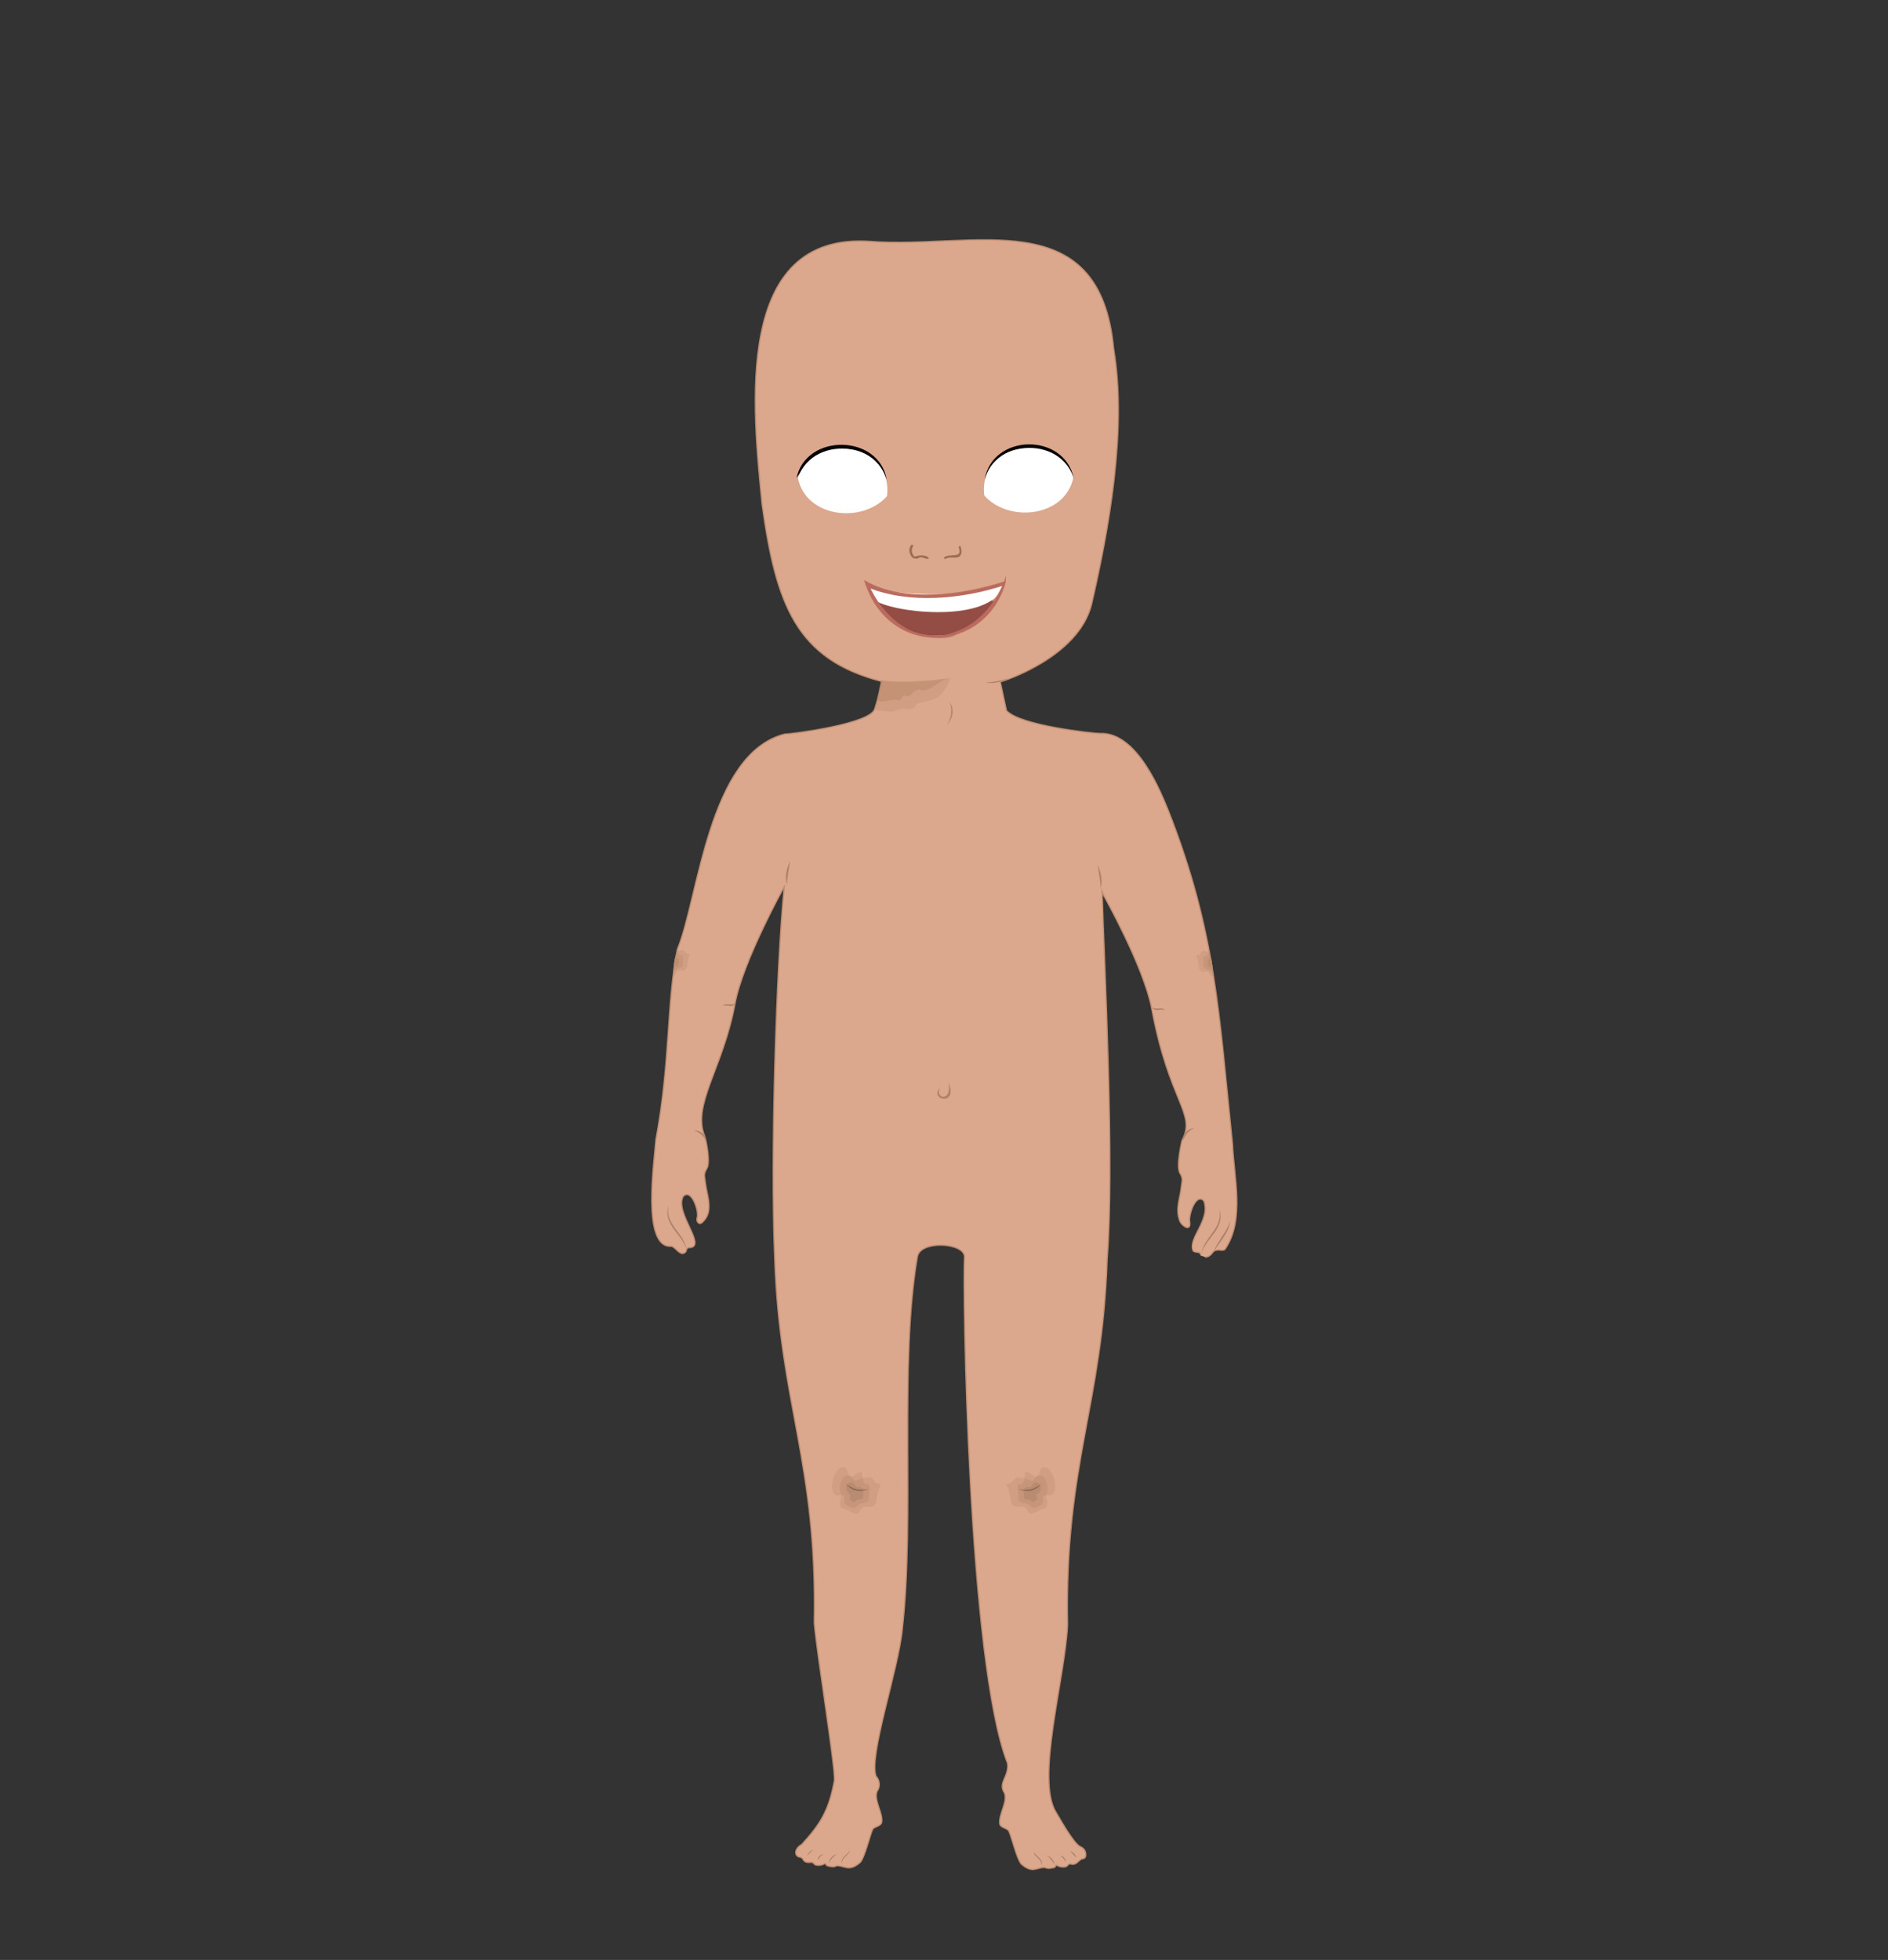 <?xml version="1.0" encoding="utf-8"?>
<!-- Generator: Adobe Illustrator 24.2.3, SVG Export Plug-In . SVG Version: 6.00 Build 0)  -->
<svg version="1.1" id="corps_x5F_2" xmlns="http://www.w3.org/2000/svg" xmlns:xlink="http://www.w3.org/1999/xlink" x="0px"
	 y="0px" viewBox="0 0 553 574" style="enable-background:new 0 0 553 574;" xml:space="preserve">
<rect x="0" y="0" width="553" height="574" fill="#333333" stroke="none"/>
<style type="text/css">
	.st0{fill:none;}
	.st1{fill:#AD8269;}
	.st2{fill:#DBA78D;stroke:#BE8D70;stroke-width:0.35;stroke-miterlimit:10;}
	.st3{opacity:0.31;fill:#BE8D70;}
	.st4{opacity:0.73;fill:#BE8D70;}
	.st5{fill:#BA7E73;}
	.st6{opacity:0.52;fill:#BE8D70;}
	.st7{opacity:0.43;fill:#A77E66;}
	.st8{fill:#856552;}
	.st9{opacity:0.34;fill:#BE8D70;}
	.st10{opacity:0.48;fill:#BE8D70;}
	.st11{fill:#BE8D70;}
	.st12{fill:#9B6E54;}
	.st13{fill:#040404;}
	.st14{fill:#FFFFFF;}
	.st15{fill:#944D45;}
	.st16{fill:#BB6B5D;stroke:#BB6B5D;stroke-width:0.5;stroke-miterlimit:10;}
</style>
<g id="cadre_8_">
	<rect x="0" class="st0" width="553" height="574"/>
</g>
<g id="corps_x5F_2_1_">
	<path class="st1" d="M197.5,365.3c-1.8-2.8-4.6-5.7-4.9-9C193.5,359.5,196.2,362.2,197.5,365.3z"/>
	<path class="st2" d="M353.1,368.2c2.1-0.3,1.8-2,3.4-2.1c1.2-0.1,1.5,0.3,2.3-0.2c5.9-8.6,2.6-21.2,2.2-31
		c-4-38.4-4.9-62.1-18.7-97.3c-2.1-5.1-9.1-23.3-20.1-22.8c-1.9,0-23.5-2.3-27.4-6.7l-1.8-8.4c0.9-0.2,22.8-7.2,26.7-22.6
		c5-21.5,10.5-51.3,6.5-74.9c-4-43.4-41.2-29.2-71.2-31.5c-40.5-2.9-34.5,49.4-31.8,76.9c4.1,29.6,10,45.5,35.1,52
		c-0.8,4.3-2.1,8-2.1,8c-1.1,4.4-24.5,7.4-26.4,7.4c-22.4,5.7-25.2,48.1-31.4,63c-3.2,15.8-2,32.8-6.3,55.8
		c-0.4,6-4.3,31.8,4.5,31.2c1.2,0,2.9,3.6,4.4,1.4c0-0.6,0.4-1.1,1-1c5.2-0.4-4.5-10.3-1.9-15c2.4-2.5,4.7,4.3,4.1,6.2
		c-0.4,1.1,0.6,2.4,1.6,1.3c3.4-3.1,1.2-7.9,0.8-11.6c-0.2-1.8-0.6-2.4,0.4-4c1.3-2-0.4-9.2-0.6-9.6c-3.8-9.1,5.5-20.1,8.9-38.8
		c2.3-12.4,14.4-34.2,14.4-34.2c-2.3,22.6-4.1,79.1-2.8,108.5c1.4,43.1,12.5,59.8,11.6,107.1c0.8,9.4,6.2,42.3,5.9,46.1
		c-1.6,8.7-4,12.7-9.6,18.8c-2.1,1.1-2.3,3.4-0.5,3.7c1.1,0.1,0.8,1.4,2.1,1.5c0.8,0.2,1.5-0.3,2,0.4c0.6,0.9,2.7,0.4,3.1,0
		c0.4-0.3,0.3,0.6,1.1,0.7c0.7,0.1,1.4,0.5,2.5-0.1c2.4,0,3.6,1.9,6.9-1c1.5-1.8,3.1-9.3,3.8-9.9c0.7-0.6,2.5-0.8,2.5-2.1
		c0.2-2.7-2.4-6.3-1.4-8.8c1-1.3,0.8-3.3-0.3-4.4c-2.2-6,6.6-31.3,7.7-43.1c3.7-32.4-1-77.4,4.4-109c0.8-4.9,13.4-4.2,13.8-0.2
		c-0.6,8.7,1,119.1,12.6,148.5c0.5,4-2.9,5.6-0.9,8.7c1,2.5-1.6,6.1-1.4,8.8c0,1.3,1.8,1.4,2.5,2.1c0.7,0.6,2.3,8,3.8,9.9
		c3.3,2.9,4.5,1,6.9,1c1.1,0.5,1.8,0.2,2.5,0.1c0.9-0.1,0.7-1.1,1.1-0.7c0.5,0.4,2.5,0.9,3.1,0c0.2-0.3,0.6-0.5,1-0.4
		c1.5,0.5,2.2-1.1,3.2-1.5c0.6,0,1-0.3,1.1-0.8c0.1-0.6,0.1-2.1-1.6-2.8c-2.1-1-6.5-9.2-7-9.9c-6.2-9.6,2.6-39.4,3.3-55
		c-0.9-47.3,10.2-64.1,11.6-107.1c2.2-28.2-0.8-85.8-1.5-107.8l0.5,1.3c0,0,11.6,20.6,14,32.9c5.2,28,13.2,30.8,8.9,38.8
		c-0.1,0.5-1.8,7.6-0.6,9.6c1,1.6,0.6,2.2,0.4,4c-0.3,3.2-1.7,6.2-0.6,9.5c0.3,1.7,3.5,4,3.1,0.8c-0.5-1.9,1.8-8.7,4.1-6.2
		c2.1,5.7-4.9,11-3.1,14.7c0.7,0.6,2.3,0,2.2,1.3"/>
	<path class="st1" d="M201.1,365.9c-1.5-4.7-7.2-7.4-5.2-13.1C194.5,358.5,200.3,360.9,201.1,365.9z"/>
	<path class="st1" d="M206.9,334.2c-0.8-1.5-2-2.7-3.7-3C205.1,330.8,206.8,332.5,206.9,334.2z"/>
	<path class="st1" d="M246.7,545.9c-0.8-2,1.7-2.6,2.2-4.1C248.8,543.5,246.3,543.9,246.7,545.9z"/>
	<path class="st1" d="M242.7,545.7c0.2-1.2,1.1-2.3,2.3-2.7C244.1,543.8,243.3,544.6,242.7,545.7z"/>
	<path class="st1" d="M239.5,544.8c0-0.9,0.7-1.6,1.6-1.8C240.4,543.5,240,544.1,239.5,544.8z"/>
	<path class="st1" d="M236.4,543.5c0.3-0.8,1-1.5,1.8-1.9C237.6,542.3,237,542.9,236.4,543.5z"/>
	<path class="st3" d="M256.3,207.1c-0.4,1.5,3.5,1,4,1.3c1.8,0.4,2.8-1,4.6-0.9c1.7,0.4,3.1,0.3,3.6-1.5c5.7-1.2,7.3-1.1,9.9-7.4
		c-3.7,0.5-16.8,1.5-20.4,0.7C257.9,199.3,256.9,204.8,256.3,207.1z"/>
	<path class="st4" d="M257.1,204.4c-0.4,2.3,4.5,0.1,5.5,0.6c1.4,0.8,1.4-1.1,2.2-1.4c2.2,1.6,2.7-2.7,5.3-1.4c3,0.2,5-3.3,8.1-3.6
		c-13.5,2.1-20.1,0.6-20.1,0.6S257.6,201.6,257.1,204.4z"/>
	<path class="st1" d="M288.6,199.9c2.2-0.1,4.4-0.5,6.6-1.2C293.2,199.8,290.8,200.3,288.6,199.9z"/>
	<path class="st1" d="M277.8,316.9c3,7.6-6.1,4.9-2.3,1.6C273.3,321.3,279,323.4,277.8,316.9z"/>
	<path class="st1" d="M231.4,252.2c-0.3,2.3-0.8,4.5-0.9,6.9C229.8,256.8,230.4,254.3,231.4,252.2z"/>
	<path class="st1" d="M321.5,253.3c1,2.1,1.5,4.6,0.9,6.9C322.3,257.8,321.8,255.6,321.5,253.3z"/>
	<path class="st1" d="M215.4,293.9c-0.9,1.4-2.6,0.2-3.7,0.7c0.1-0.2,0.3-0.3,0.5-0.4l0,0C213.3,294,214.3,294.4,215.4,293.9z"/>
	<path class="st1" d="M351.9,367.1c0.8-5,6.5-7.4,5.2-13.1C359.1,359.7,353.3,362.4,351.9,367.1z"/>
	<path class="st1" d="M355.5,366.5c1.2-3.2,3.9-5.8,4.9-9C360,360.9,357.3,363.7,355.5,366.5z"/>
	<path class="st1" d="M346.5,334.1c-0.1-1.8,1.3-3.7,3.2-3.6C348,331.1,347.1,332.5,346.5,334.1z"/>
	<path class="st1" d="M337.5,295.1c1.1,0.5,2.1,0.1,3.2,0.3l0,0c0.2,0.1,0.4,0.2,0.5,0.4C340.1,295.3,338.4,296.5,337.5,295.1z"/>
	<path class="st1" d="M305,546.4c0.4-2-2.2-2.4-2.2-4.1C303.3,543.7,305.9,544.4,305,546.4z"/>
	<path class="st1" d="M308.9,546.1c-0.6-1-1.3-1.9-2.3-2.7C307.8,543.8,308.8,544.9,308.9,546.1z"/>
	<path class="st1" d="M312.2,545.2c-0.5-0.7-1-1.2-1.6-1.8C311.5,543.6,312.2,544.4,312.2,545.2z"/>
	<path class="st1" d="M315.3,544c-0.7-0.6-1.3-1.2-1.8-1.9C314.3,542.4,315,543.1,315.3,544z"/>
	<path class="st5" d="M267.7,184.7c3.3,2.7,12.1,3.2,13.6-0.1C277,188.1,270.8,185.4,267.7,184.7L267.7,184.7z"/>
	<path class="st1" d="M278.1,205.6c1.5,2,1,4.8-0.6,6.6C278.6,210.3,279.1,207.8,278.1,205.6z"/>
	<path class="st3" d="M305.3,442c2.4-0.2,1.1-2.7,1.1-4.2c4.7,1.8,2.5-9.4-1.2-8c-0.9,0.6-0.5,2.6-1.9,2.6c-0.9,0-2.8-2.5-3.1-0.7
		c0.2,0.9-0.4,1.4-1.3,1.1c-1.4-0.7-1.8,0.5-2.6,1.4c-0.5,0.3-1.6,0.2-1.5,1c1,0.6,1,4.7,1.7,5.5c1.6,1.4,3.2-0.4,4.2,1.4
		C301.7,444.6,303.7,442.4,305.3,442z"/>
	<path class="st6" d="M305.5,440.1c0.3-0.7-0.6-1.9,0.4-2.2c0.3,0,0.6,0,0.7-0.4c0.9-3.4-1.4-7.9-4.2-3.7c-4.3-2.1-0.8,0.8-4.2,1
		c-0.2,0.2,0,4.3,0.2,4.7c1.5,1.3,2.3,0.2,3.5,1.7C302.6,442.2,304.9,441.1,305.5,440.1z"/>
	<path class="st7" d="M303.5,439.4c0.7-0.3-0.2-1.3,0.2-1.8c1.4-0.7,1.6-2.6,0.1-3.4c-1.2-0.6-1.4,1.1-2.1,1.4
		c-0.4,0.1-1.1-0.3-1.4,0.1c-0.1,0.5-0.9,0.3-0.5,0.9c0.3,0.4-0.1,1.9,0.3,2.3c0.5,0.5,1.6,0,2,0.6
		C302.3,440.3,303.1,439.6,303.5,439.4z"/>
	<path class="st8" d="M305,434.5c-1.4,2.1-4.5,2.8-6.6,1.5C300.6,436.8,303.2,436.2,305,434.5z"/>
	<path class="st3" d="M247.5,442c-2.4-0.2-1.1-2.7-1.1-4.2c-4.7,1.8-2.5-9.4,1.2-8c0.9,0.6,0.5,2.6,1.9,2.6c0.9,0,2.8-2.5,3.1-0.7
		c-0.2,0.9,0.4,1.4,1.3,1.1c1.4-0.7,1.8,0.5,2.6,1.4c0.5,0.3,1.6,0.2,1.5,1c-1,0.6-1,4.7-1.7,5.5c-1.6,1.4-3.2-0.4-4.2,1.4
		C251.1,444.6,249.1,442.4,247.5,442z"/>
	<path class="st6" d="M247.3,440.1c-0.3-0.7,0.6-1.9-0.4-2.2c-0.3,0-0.6,0-0.7-0.4c-0.9-3.4,1.4-7.9,4.2-3.7c4.3-2.1,0.8,0.8,4.2,1
		c0.2,0.2,0,4.3-0.2,4.7c-1.5,1.3-2.3,0.2-3.5,1.7C250.2,442.2,247.9,441.1,247.3,440.1z"/>
	<path class="st7" d="M249.2,439.4c-0.7-0.3,0.2-1.3-0.2-1.8c-1.4-0.7-1.6-2.6-0.1-3.4c1.2-0.6,1.4,1.1,2.1,1.4
		c0.4,0.1,1.1-0.3,1.4,0.1c0.1,0.5,0.9,0.3,0.5,0.9c-0.3,0.4,0.1,1.9-0.3,2.3c-0.5,0.5-1.6,0-2,0.6
		C250.5,440.3,249.7,439.6,249.2,439.4z"/>
	<path class="st8" d="M247.8,434.5c1.4,2.1,4.5,2.8,6.6,1.5C252.2,436.8,249.6,436.2,247.8,434.5z"/>
	<path class="st9" d="M354,278.5c-0.4,0.5-1.2-0.2-1.7,0c-0.6,0.4-0.7,1.2-1.6,1.2c-0.4,0.1-0.5,0.5-0.2,0.7
		c0.5,0.4,0.5,3.2,0.9,3.7c1.1,1,2.2-0.2,2.9,1c0.4,0.7,0.3,0.9,1,0.9c0-2.7-0.6-5.2-1.2-7.7C354.1,278.4,354.1,278.5,354,278.5z"/>
	<path class="st10" d="M353.9,279c-0.3,0.3,0,1.1-0.7,1c-0.3,0.1-0.9,0-0.7,0.4c-0.3,4,0.1,2.6,2.8,4.4c-0.1-2.1-0.5-4-1-6
		C354.1,278.9,354,278.9,353.9,279z"/>
	<path class="st11" d="M354.6,280.7c-0.5-0.2-0.5,0.4-0.8,0.4c-0.1,0.4,0,1.5,0.1,1.9c0.3,0.3,1,0.1,1.3,0.4
		c-0.1-0.9-0.3-1.8-0.4-2.6C354.6,280.7,354.6,280.7,354.6,280.7z"/>
	<path class="st9" d="M198.4,278.2c0.4,0.5,1.2-0.2,1.7,0c0.6,0.4,0.7,1.2,1.6,1.2c0.4,0.1,0.5,0.5,0.2,0.7
		c-0.5,0.4-0.5,3.2-0.9,3.7c-1.1,1-2.2-0.2-2.9,1c-0.4,0.7-0.3,0.9-1,0.9c0-2.7,0.6-5.2,1.2-7.7
		C198.4,278.1,198.4,278.2,198.4,278.2z"/>
	<path class="st10" d="M198.6,278.7c0.3,0.3,0,1.1,0.7,1c0.3,0.1,0.9,0,0.7,0.4c0.3,4-0.1,2.6-2.8,4.4c0.1-2.1,0.5-4,1-6
		C198.4,278.6,198.5,278.6,198.6,278.7z"/>
	<path class="st11" d="M197.9,280.4c0.5-0.2,0.5,0.4,0.8,0.4c0.1,0.4,0,1.5-0.1,1.9c-0.3,0.3-1,0.1-1.3,0.4c0.1-0.9,0.3-1.8,0.4-2.6
		C197.8,280.4,197.9,280.4,197.9,280.4z"/>
	<g id="Nez_1_">
		<path class="st12" d="M271.9,163.2c-1.2-0.8-2.7-0.6-4-0.2c-0.8-0.5-1.1-2.2-0.5-2.9c0.3-0.3-0.2-0.7-0.5-0.5
			c-1.4,1.6,0.1,5.1,2.4,3.7C270,162.8,272.5,164.5,271.9,163.2"/>
		<path class="st12" d="M277.1,163.6c1.3-0.9,4.1,0.7,4.5-1.7c0.2-0.6-0.3-3-0.8-1.6c1.3,3.5-2.6,1.6-4.2,2.9
			C276.3,163.5,276.8,163.9,277.1,163.6"/>
	</g>
	<g>
		<path class="st13" d="M314.5,140.1c-2.7-13.5-23.9-13.2-26.1,0.4C292.9,127.6,308,129.3,314.5,140.1z"/>
		<path class="st14" d="M314.4,139.8c-4.6-13.6-28-10.6-26.1,5.3C295.4,153.2,312,151.5,314.4,139.8"/>
		<path class="st13" d="M233.3,140c2.8-13.2,24.1-12.9,26.4,0.4C255,127.8,239.8,129.5,233.3,140z"/>
		<path class="st14" d="M233.7,140c4.6-13.6,28-10.6,26.1,5.3C252.7,153.4,236.1,151.7,233.7,140"/>
	</g>
	<g>
		<path class="st15" d="M291.1,176c-6,13.9-27.8,13.1-34,0.3C257.1,176.3,281.7,174.5,291.1,176z"/>
		<path class="st14" d="M257.1,176.3c7.7,3.7,34.2,5.8,36.8-5.2c-12.6,4.1-27,3.4-39.7,1.1C255,173.9,256.8,176.1,257.1,176.3z"/>
		<path class="st16" d="M294.4,170.3c0,0.1-0.1,0.2-0.1,0.2c-12.3,4-29.4,6.3-40.8-0.1C260.7,192.7,288.6,191.1,294.4,170.3z
			 M280.1,185.2c-11,4.6-21.1-3.5-25.6-13.3c11.9,4.8,27.4,3.3,39.5-0.7C291.3,177.3,286.6,182.9,280.1,185.2z"/>
	</g>
</g>
</svg>

